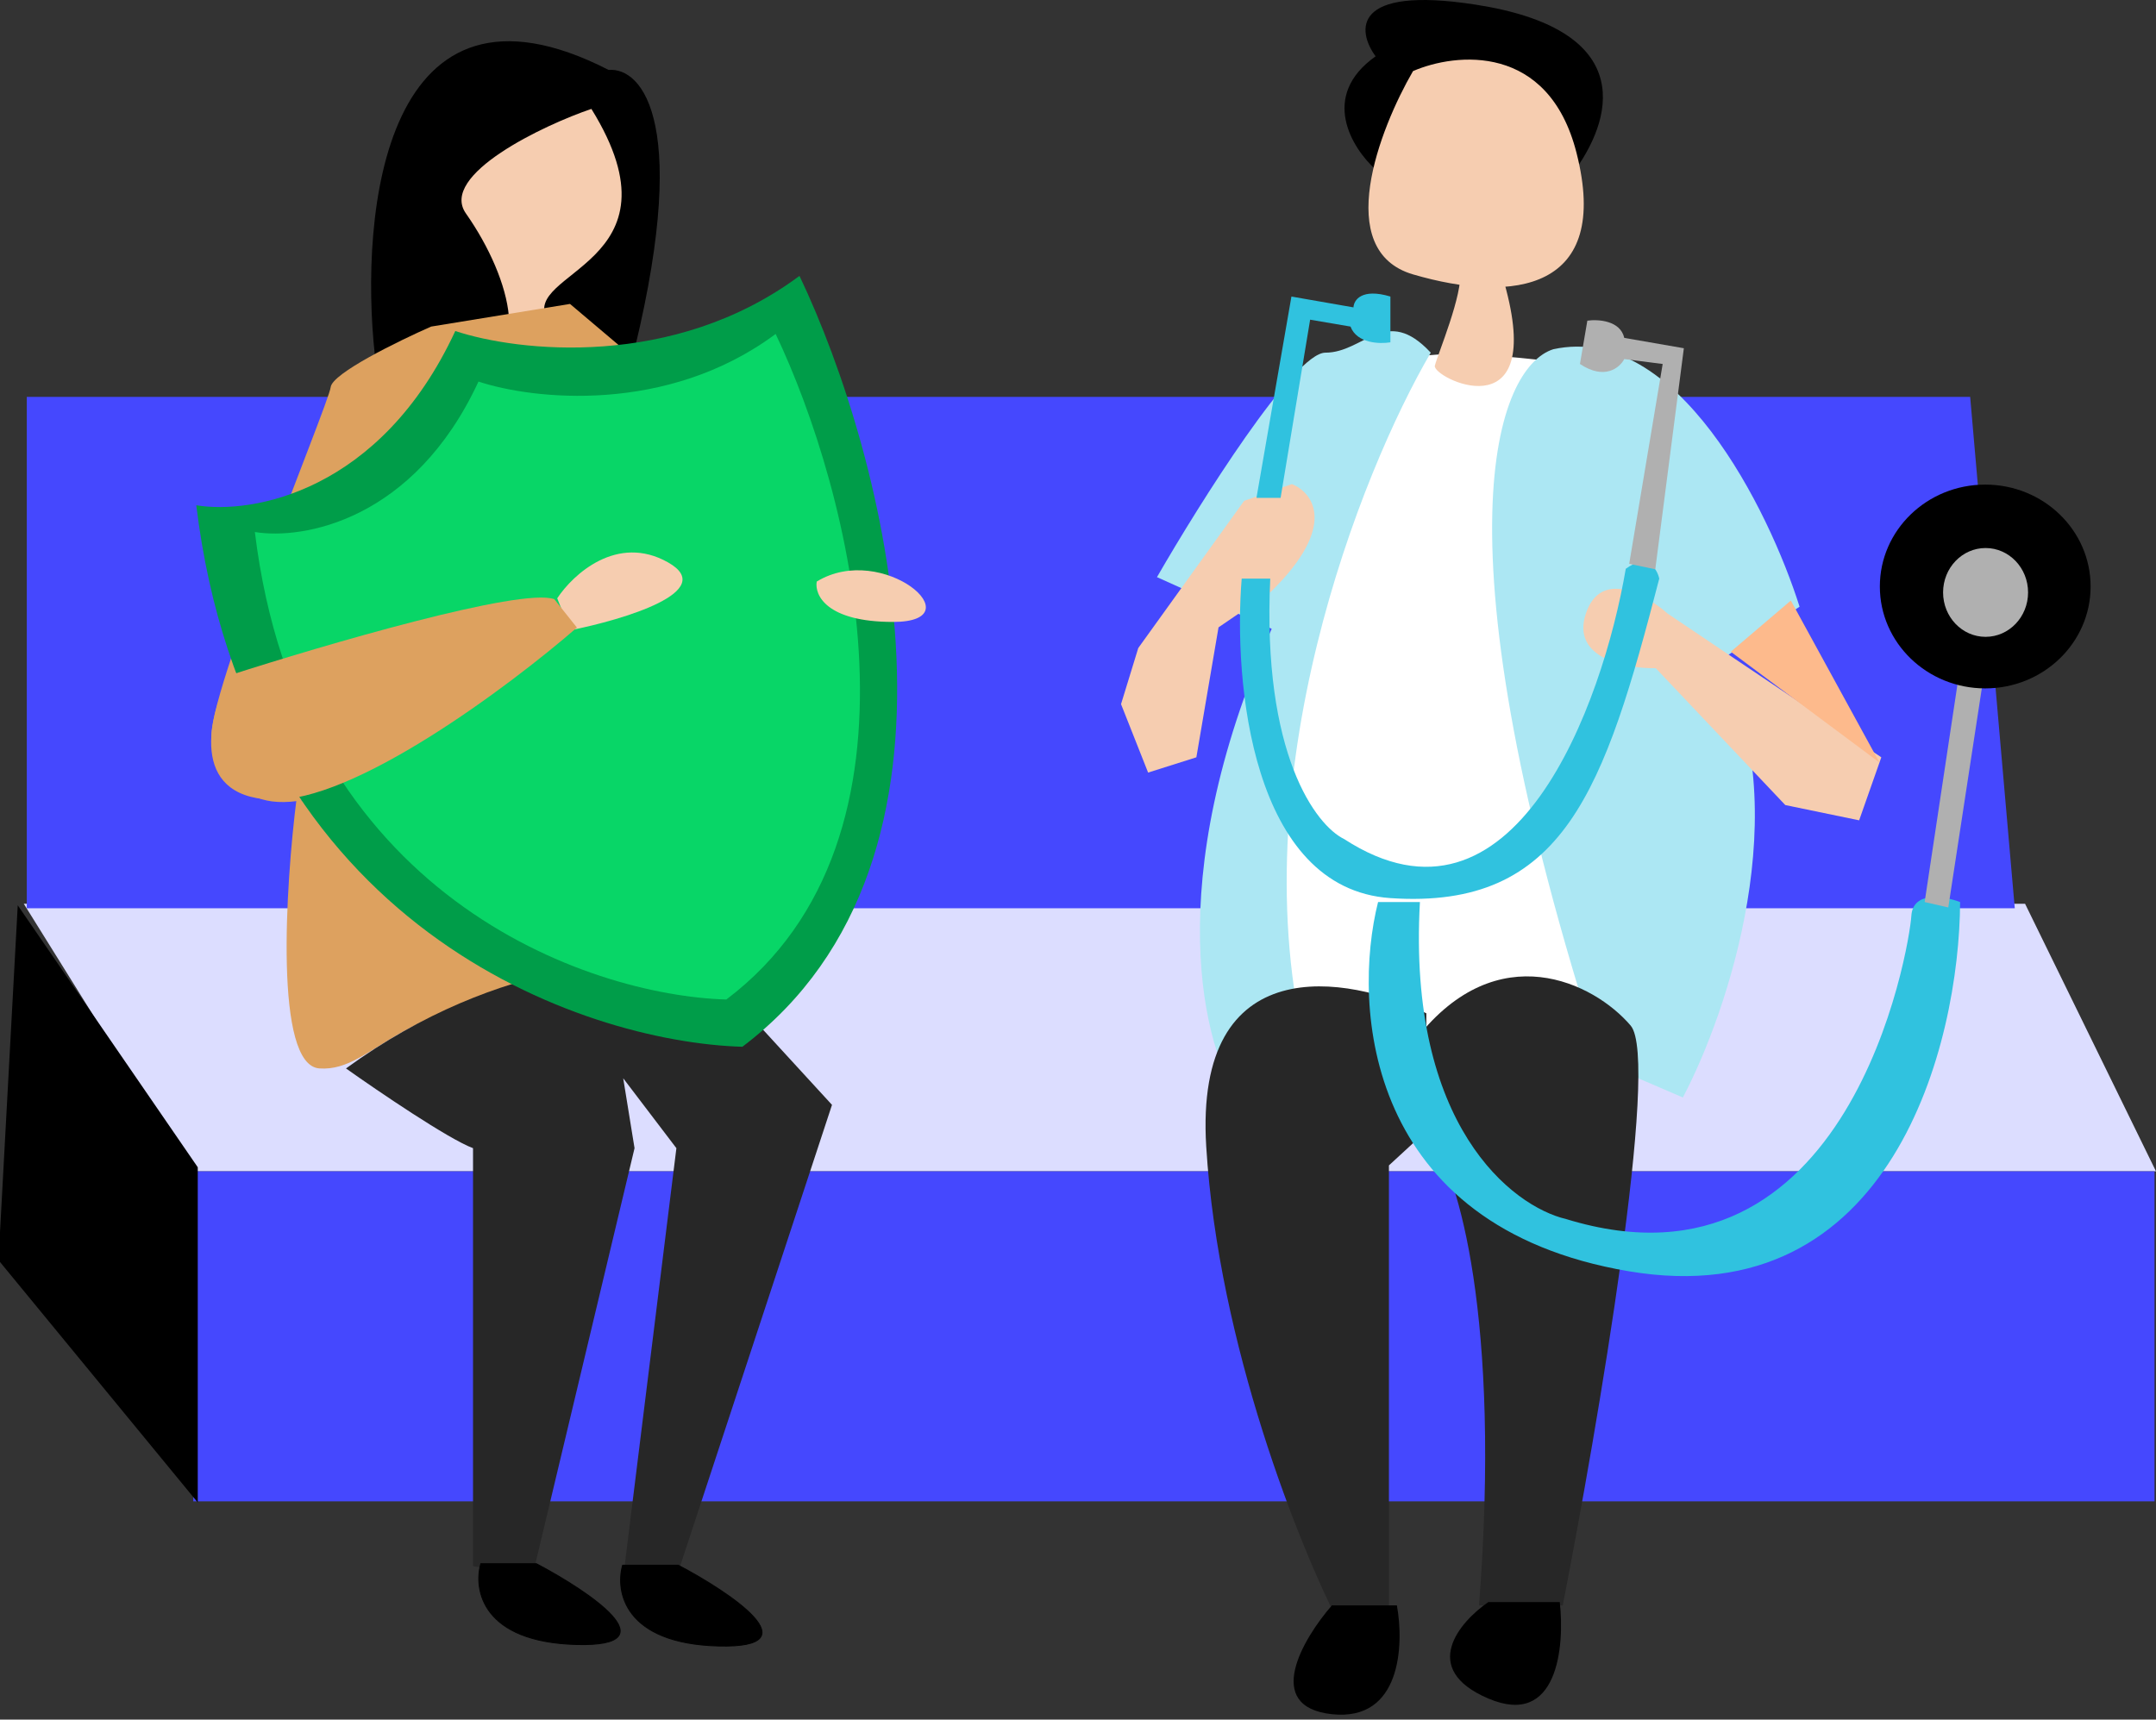 <svg width="366" height="292" viewBox="0 0 366 292" fill="none" xmlns="http://www.w3.org/2000/svg">
<rect x="0" y="0" width="366" height="292" fill="#333333" stroke="none"/>
<g id="Group 48095657">
<g id="Group 48095651">
<g id="Group 48095650">
<path id="Rectangle 131" d="M4.039 153.468H343.774L366.002 198.903H32.329L4.039 153.468Z" fill="#DCDDFF"/>
<path id="Rectangle 133" d="M4.547 67.395H334.453L342.025 154.225H4.547V67.395Z" fill="#4548FE"/>
<path id="Rectangle 132" d="M32.812 198.903H365.748V254.939H32.812V198.903Z" fill="#4548FE"/>
</g>
<g id="Group 48095649">
<path id="Vector 356" d="M221.37 175.681C207.234 139.333 227.259 84.475 239.039 61.589C240.349 58.964 257.085 60.496 265.29 61.589L277.153 161.798C264.448 181.571 235.505 212.029 221.37 175.681Z" fill="white"/>
<path id="Vector 330" d="M233.522 9.563C223.959 16.317 229.538 25.194 233.522 28.789H267.46C274.399 19.009 276.906 4.882 250.491 0.786C229.359 -2.491 230.374 5.272 233.522 9.563Z" fill="black"/>
<path id="Vector 331" d="M239.874 46.594C226.165 42.581 234.162 21.907 239.874 12.071C247.147 8.922 262.878 7.289 267.626 25.947C273.561 49.269 257.01 51.609 239.874 46.594Z" fill="#F6CDB0"/>
<path id="Vector 332" d="M76 42.442L81.458 15.22L101.275 13C103.85 18.341 109 30.723 109 37.519C109 44.315 99.931 51.291 95.397 53.929C95.985 60.976 88.26 60.59 85.992 59.142C84.179 57.983 85.237 55.184 85.992 53.929L76 42.442Z" fill="#F6CDB0"/>
<path id="Vector 333" d="M79.091 36.242C74.478 29.677 92.43 21.18 100.395 18.494C116.854 45.068 88 46 92.96 54.374C96.034 65.58 103.486 64.736 106.828 62.913C117.655 20.93 109 11.394 103.319 11.874C65.222 -7.621 60.99 36.05 63.635 60.322C64.944 61.314 69.868 63.22 79.091 62.913C90.62 62.529 87 47.5 79.091 36.242Z" fill="black"/>
<path id="Vector 334" d="M54.221 181.426C46.531 180.891 48.453 150.497 50.376 135.367L98.357 168.219C67.763 168.469 63.834 182.095 54.221 181.426Z" fill="#DDA15F"/>
<path id="Vector 335" d="M80.301 194.969C76.155 193.431 64.196 185.3 58.734 181.427C85.016 162.301 110.477 162.089 119.923 164.374L141.239 187.613L114.824 267.86H105.796L114.824 194.969L105.796 183.099L107.719 194.969L90.332 267.86L80.301 265.938V194.969Z" fill="#272727"/>
<path id="Vector 336" d="M56.138 65.736C56.406 63.395 67.618 57.906 73.191 55.454L96.764 51.609L119.584 70.918L83.807 65.736L47.747 113.869C54.453 109.063 80.088 103.432 93.838 100.928L96.764 108.618C88.906 115.501 69.781 130.352 56.138 134.699C39.086 140.132 39.086 129.265 36.16 126.005C33.234 122.745 55.804 68.662 56.138 65.736Z" fill="#DDA15F"/>
<path id="Vector 337" d="M77.289 56.207C64.584 83.625 42.683 87.359 33.32 85.798C42.014 157.42 98.745 176.941 126.023 177.749C168.421 145.717 150.153 77.133 135.72 46.845C114.32 62.761 87.85 59.718 77.289 56.207Z" fill="#009D49"/>
<path id="Vector 338" d="M81.226 64.791C70.257 88.463 51.349 91.686 43.266 90.339C50.771 152.173 99.749 169.027 123.3 169.724C159.904 142.069 144.133 82.858 131.672 56.709C113.197 70.449 90.343 67.822 81.226 64.791Z" fill="#08D667"/>
<path id="Vector 339" d="M221.818 178.836C210.249 132.292 231.041 80.142 242.883 59.885C235.276 51.693 231.598 59.885 224.995 59.885C219.712 59.885 203.734 85.297 196.406 98.003L215.883 106.78C196.757 150.047 204.347 178.306 210.533 187.028L221.818 178.836Z" fill="#ACE7F3"/>
<path id="Vector 340" d="M271.889 180.423C242.732 90.612 254.279 62.253 263.697 59.299C284.629 54.752 300.282 86.55 305.493 103.018L292.035 112.129C305.142 137.006 293.261 171.98 285.682 186.358L271.889 180.423Z" fill="#ACE7F3"/>
<path id="Vector 341" d="M235.781 275.718H227.338C220.679 262.761 206.842 228.422 204.769 194.718C202.696 161.014 228.815 165.572 242.134 172.065V192.043L235.781 197.894V275.718Z" fill="#272727"/>
<path id="Vector 342" d="M251.075 272.625C254.887 223.407 247.37 199.455 243.134 193.632L240.543 176.245C254.252 158.857 270.552 166.799 276.822 174.155C281.837 180.04 271.221 242.254 265.286 272.625H251.075Z" fill="#272727"/>
<path id="Vector 343" d="M226.1 291.082C214.331 289.811 221.196 278.237 226.1 272.608H237.134C238.36 279.295 237.87 292.352 226.1 291.082Z" fill="black"/>
<path id="Vector 344" d="M252.663 288.424C240.893 283.408 247.759 275.412 252.663 272.04H264.783C265.647 279.591 264.432 293.439 252.663 288.424Z" fill="black"/>
<path id="Vector 345" d="M97.924 279.249C81.874 278.848 80.37 269.943 81.624 265.54H91.07C100.042 270.277 113.974 279.651 97.924 279.249Z" fill="black" stroke="black" stroke-width="0.167"/>
<path id="Vector 346" d="M122.002 279.5C105.953 279.099 104.448 270.193 105.702 265.791H115.148C124.12 270.528 138.052 279.901 122.002 279.5Z" fill="black" stroke="black" stroke-width="0.167"/>
<path id="Vector 347" d="M269.213 104.188C266.672 111.812 276.068 113.551 281.083 113.467L303.068 136.705L315.606 139.297L319.368 128.597L283.089 104.188C279.523 101.012 271.754 96.565 269.213 104.188Z" fill="#F6CDB0"/>
<path id="Vector 348" d="M304.011 101.976L319.057 129.477L293.812 110.669L304.011 101.976Z" fill="#FDBA8C"/>
<path id="Vector 349" d="M190.305 119.569L194.902 131.188L203.094 128.597L206.856 106.528L215.8 100.426C227.169 89.258 222.877 83.624 219.311 82.203L211.203 85.046L193.23 110.039L190.305 119.569Z" fill="#F6CDB0"/>
<g id="Vector 350">
<path d="M219.231 50.355L213.296 84.544H217.392L222.407 54.284L229.262 55.454C230.332 58.319 234.221 58.431 236.032 58.129V50.355C231.151 48.884 229.819 50.968 229.763 52.194L219.231 50.355Z" fill="#30C2DF"/>
<path d="M236.032 152.504C212.426 150.899 209.367 115.668 210.788 98.253H215.636C214.232 128.096 223.41 140.167 228.175 142.473C256.997 161.197 272.06 119.68 275.989 96.581C279.667 93.906 281.311 96.581 281.673 98.253C272.395 134.03 265.54 154.51 236.032 152.504Z" fill="#30C2DF"/>
</g>
<path id="Vector 351" d="M282.254 61.807L276.57 95.746L281 96.665L285.849 59.133L275.734 57.377C275.065 54.416 271.276 54.193 269.465 54.451L268.211 61.807C272.424 64.616 274.982 62.42 275.734 60.971L282.254 61.807Z" fill="#B0B0B0"/>
<path id="Vector 352" d="M276.488 215.867C231.749 208.31 229.481 170.922 233.939 153.173H241.045C238.905 191.09 256.704 204.86 265.871 207.006C314.104 221.802 324.135 160.863 324.469 155.514C324.737 151.234 330.098 152.17 332.745 153.173C332.633 177.219 321.226 223.423 276.488 215.867Z" fill="#30C2DF"/>
<path id="Vector 353" d="M326.727 153.173L334.083 104.356H338.346L330.739 154.093L326.727 153.173Z" fill="#B0B0B0"/>
<path id="Vector 354" d="M113.402 95.495C104.775 90.613 97.269 97.528 94.594 101.597L96.767 107.03C105.906 105.219 122.028 100.376 113.402 95.495Z" fill="#F6CDB0"/>
<path id="Vector 355" d="M138.645 98.755C138.255 101.04 140.301 105.609 151.602 105.609C165.729 105.609 149.847 91.9 138.645 98.755Z" fill="#F6CDB0"/>
<path id="Vector 329" d="M94.1 101.743C88.432 99.711 54.934 109.534 38.894 114.7C35.45 121.474 32.045 135.176 45.979 135.785C59.914 136.395 86.424 116.563 97.938 106.57L94.1 101.743Z" fill="#DDA15F"/>
<ellipse id="Ellipse 67" cx="337.01" cy="99.591" rx="17.889" ry="17.303" fill="black"/>
<ellipse id="Ellipse 68" cx="337.069" cy="100.599" rx="7.214" ry="7.541" fill="#B0B0B0"/>
<path id="Vector 357" d="M243.58 62.094C244.085 60.075 248.376 49.978 247.871 45.939C248.376 38.956 250.648 29.835 255.696 49.221C262.007 73.453 243.075 64.113 243.58 62.094Z" fill="#F6CDB0"/>
</g>
<path id="Vector 358" d="M0 213.898L3.224 154.478L33.319 198.288V254.434L0 213.898Z" fill="black" stroke="black" stroke-width="0.505"/>
</g>
</g>
</svg>
